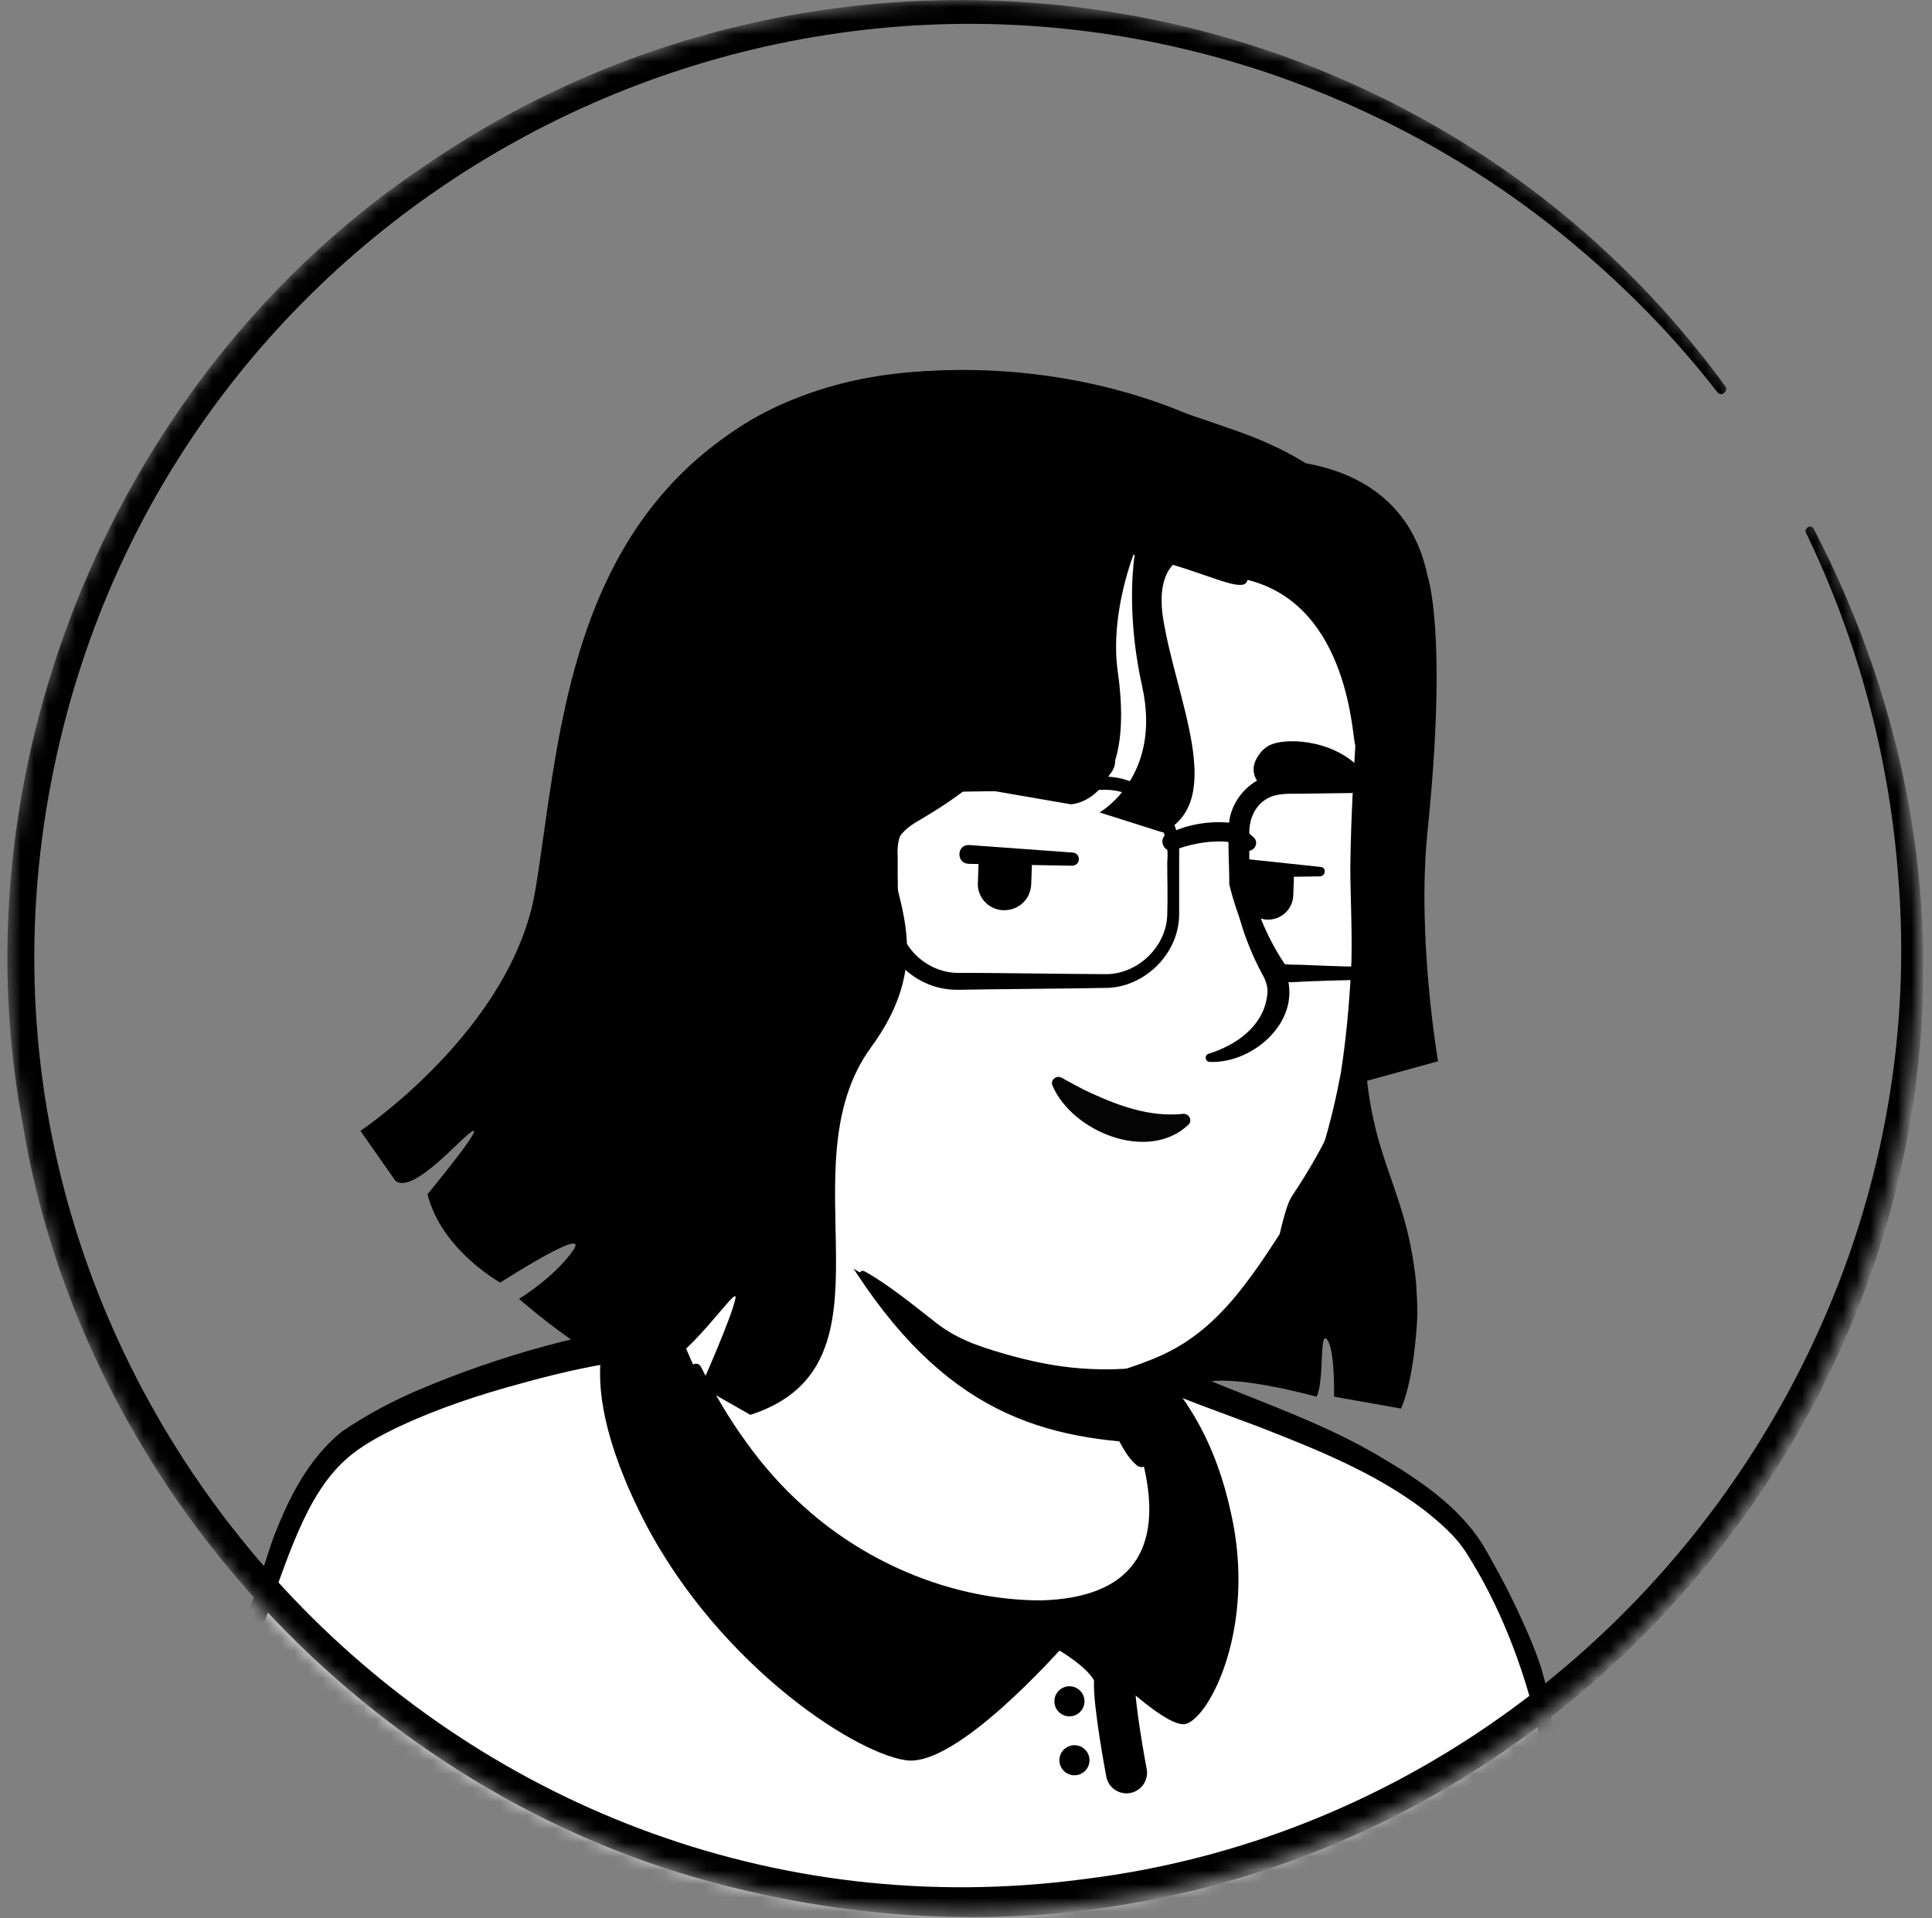 <svg width="141" height="140" viewBox="0 0 141 140" fill="none" xmlns="http://www.w3.org/2000/svg">
<rect x="0" y="0" width="141" height="140" fill="#808080" stroke="none"/>
<mask id="mask0_235_2804" style="mask-type:alpha" maskUnits="userSpaceOnUse" x="0" y="0" width="141" height="140">
<circle cx="70.27" cy="69.77" r="69.77" fill="#D9D9D9"/>
</mask>
<g mask="url(#mask0_235_2804)">
<path d="M108.52 127.372C108.2 127.601 107.834 127.83 107.513 128.059C107.147 128.287 106.827 128.516 106.461 128.699C106.141 128.882 105.866 129.065 105.546 129.248C105.5 129.294 105.455 129.294 105.409 129.34C104.356 129.98 103.258 130.575 102.16 131.124C101.84 131.307 101.474 131.49 101.154 131.627C101.154 131.627 101.108 131.673 101.062 131.673C100.696 131.856 100.33 132.039 99.964 132.222C99.232 132.588 98.454 132.908 97.722 133.229C97.356 133.412 96.945 133.549 96.579 133.686C96.213 133.823 95.801 134.006 95.435 134.144C95.069 134.281 94.657 134.464 94.291 134.601C94.291 134.601 94.291 134.601 94.245 134.601C93.879 134.738 93.468 134.876 93.102 135.013C92.278 135.287 91.409 135.562 90.585 135.836C90.311 135.928 89.99 136.019 89.716 136.111C88.847 136.385 87.977 136.614 87.108 136.797C86.788 136.889 86.468 136.934 86.102 137.026C85.278 137.209 84.409 137.392 83.585 137.575C83.402 137.621 83.265 137.621 83.082 137.667C82.808 137.712 82.487 137.758 82.213 137.804C81.801 137.85 81.435 137.941 81.023 137.987C80.84 138.033 80.657 138.033 80.474 138.078C80.245 138.124 79.971 138.17 79.696 138.17C78.964 138.261 78.187 138.353 77.454 138.444C77.226 138.49 76.951 138.49 76.722 138.536H76.677C76.356 138.582 76.036 138.582 75.716 138.627C75.396 138.673 75.076 138.673 74.755 138.673C74.572 138.673 74.343 138.719 74.16 138.719C73.794 138.719 73.474 138.765 73.154 138.765C72.696 138.765 72.285 138.81 71.827 138.81C71.37 138.81 70.958 138.81 70.5 138.81C70.18 138.81 69.86 138.81 69.54 138.81C50.232 138.536 32.892 130.346 20.494 117.353C20.494 117.353 20.494 117.307 20.448 117.307C19.075 116.072 20.265 109.484 25.801 105.32C32.755 100.059 49.409 96.765 49.409 96.765C49.409 96.765 55.86 95.712 79.788 100.699C93.788 103.627 104.448 107.882 110.396 119.412C111.631 121.791 112.866 125.451 108.52 127.372Z" fill="white"/>
<path d="M79.925 100.196C88.709 101.98 98.088 103.902 105.317 109.712C107.742 111.679 109.343 114.562 110.67 117.353C111.311 118.725 111.951 120.144 112.454 121.653C112.729 122.66 113.141 123.804 112.912 124.993C112.866 125.313 112.592 125.725 112.363 125.954C111.311 127.006 110.167 127.647 109.023 128.47C102.298 133.137 94.566 136.431 86.559 138.17C68.716 142.059 49.409 139.039 33.716 129.66C28.5 126.503 23.696 122.66 19.579 118.13C19.121 117.581 19.121 116.666 19.121 116.072C19.167 114.699 19.533 113.372 19.99 112.137C21.088 109.3 22.507 106.464 24.932 104.496C26.67 103.307 28.546 102.3 30.468 101.477C36.507 98.915 42.866 97.13 49.409 96.398C49.958 96.353 50.049 97.13 49.5 97.222C43.232 98.503 37.01 100.425 31.2 103.032C29.095 104.085 26.853 105 25.16 106.647C23.559 108.385 22.415 110.536 21.5 112.732C20.905 114.059 20.494 116.163 20.677 117.215C23.559 120.647 26.945 123.666 30.605 126.274C50.644 140.274 81.069 141.189 102.389 129.523C104.311 128.47 106.186 127.281 107.971 126.045C108.84 125.451 109.755 124.947 110.441 124.261C110.487 124.215 110.441 124.261 110.441 124.307C110.441 124.353 110.396 124.398 110.396 124.398C110.441 123.849 110.258 123.117 110.03 122.385C109.206 119.732 107.879 116.941 106.461 114.516C104.219 110.902 100.422 108.614 96.579 106.784C93.925 105.549 91.134 104.588 88.298 103.673C85.461 102.758 82.579 101.98 79.696 101.294C78.964 101.111 79.193 100.059 79.925 100.196Z" fill="black"/>
<path d="M123.709 155.739H8.003C8.003 155.739 9.879 136.889 17.016 121.837C19.624 116.347 20.493 108.295 25.663 104.772C30.97 101.157 42.271 98.275 46.206 97.817C48.402 97.543 47.898 97.36 49.454 96.948C49.957 98.321 55.036 111.772 67.206 116.713C77.683 120.968 83.905 118.131 84.866 113.419C85.46 110.399 83.585 105.458 82.624 103.857C82.075 103.399 81.709 102.713 81.526 102.027L81.16 100.517C81.983 100.334 82.761 100.105 83.585 99.876C83.996 99.968 84.454 99.922 84.82 100.151C88.663 102.255 100.238 105.229 106.277 111.589C108.657 114.059 112.362 122.844 112.957 128.563C114.65 144.255 123.709 155.739 123.709 155.739Z" fill="white"/>
<path d="M124.35 156.014C90.036 156.105 41.859 156.517 8.049 156.38C7.637 156.38 7.317 156.014 7.363 155.602C7.775 152.354 8.324 149.197 8.964 145.994C10.657 137.256 13.219 128.654 17.062 120.648C18.618 116.896 19.395 112.962 21.271 109.301C22.369 107.105 24.016 105.001 26.212 103.765C29.735 101.661 33.624 100.334 37.513 99.145C39.846 98.458 42.225 97.818 44.605 97.36C45.794 97.086 46.984 97.132 48.082 96.674C48.676 96.445 49.82 95.759 50.186 96.628C53.526 105.275 59.977 113.465 68.99 116.53C73.657 118.223 81.755 119.641 84.134 113.922C84.866 111.772 84.18 109.439 83.539 107.288C83.173 106.19 82.716 105.047 82.167 104.132L82.304 104.269C81.48 103.582 81.023 102.484 80.886 101.478L80.657 100.563C80.565 100.197 80.794 99.831 81.16 99.739C81.984 99.602 82.807 99.328 83.631 99.099C84.088 99.099 84.82 99.19 85.415 99.511C90.448 101.844 96.167 103.537 100.971 106.465C103.67 108.066 106.415 109.942 108.154 112.641C111.356 117.994 113.415 124.079 114.01 130.256C115.291 139.086 118.859 147.55 123.984 154.824L124.167 155.053L124.258 155.145L124.304 155.19C124.304 155.19 124.304 155.145 124.35 155.282C124.395 155.556 124.395 155.877 124.35 156.014ZM123.114 155.419C123.023 155.556 123.023 155.877 123.114 156.014C123.206 156.105 123.16 156.06 123.16 156.06L123.114 156.014L123.023 155.877L122.84 155.648C119.958 151.256 117.578 146.543 115.84 141.648C114.467 138.033 113.461 134.282 112.912 130.439C112.729 129.066 112.5 127.236 112.18 125.909C111.127 121.517 109.435 117.125 107.01 113.328C106.232 112.092 105.088 111.132 103.944 110.216C100.33 107.471 96.075 105.779 91.866 104.132L87.565 102.53C86.147 101.981 84.454 101.386 83.585 100.517H83.951C83.127 100.792 82.304 101.02 81.48 101.203L81.984 100.38L82.212 101.295C82.395 102.118 82.578 102.85 83.219 103.399C83.265 103.445 83.311 103.491 83.356 103.537C84.591 105.779 85.323 108.112 85.689 110.628C86.467 114.975 83.722 118.406 79.513 119.23C73.703 120.373 66.748 117.857 61.944 114.609C55.905 110.354 51.559 104.04 48.905 97.223L49.729 97.635C49.317 97.772 49.042 97.909 48.631 98.092C48.219 98.321 47.716 98.458 47.258 98.55C47.304 98.824 47.167 98.001 47.35 99.099C46.48 99.19 45.794 99.236 44.971 99.419C42.637 99.785 40.304 100.334 38.016 100.975C34.951 101.798 31.931 102.805 29.095 104.132C27.677 104.818 26.304 105.55 25.252 106.511C24.154 107.471 23.284 108.752 22.552 110.125C20.402 114.288 19.35 119.275 17.154 123.484C12.578 133.687 10.016 144.805 8.781 155.922L8.095 155.19C41.31 155.053 89.35 155.236 123.114 155.419Z" fill="black"/>
<path d="M86.559 125.818C84.958 126.275 79.376 120.465 78.232 119.458C77.18 120.648 69.768 129.02 66.108 128.471C62.082 127.876 51.788 120.968 46.572 110.125C43.69 104.177 43.598 100.563 43.919 98.595C44.056 97.68 44.331 97.086 44.468 96.765C44.925 95.713 48.219 91.641 49.043 91.687V91.733C49.455 96.125 50.873 100.38 53.252 104.086C56.18 108.615 60.801 114.059 67.252 116.667C77.729 120.922 83.174 116.713 84.089 112.001C84.683 108.981 83.631 105.412 82.67 103.811C82.121 103.354 81.755 102.667 81.572 101.981L81.206 100.471C82.03 100.288 82.808 100.059 83.631 99.831C83.86 99.739 84.134 99.693 84.363 99.602C84.5 99.785 84.683 99.968 84.821 100.151C86.742 102.347 88.755 105.367 89.853 110.491C91.683 118.68 88.344 125.269 86.559 125.818Z" fill="black"/>
<path d="M78.095 119.184C78.095 119.184 81.435 121.105 81.343 122.706C81.252 124.308 82.212 129.386 82.212 129.386" stroke="black" stroke-width="3" stroke-miterlimit="10" stroke-linecap="round" stroke-linejoin="round"/>
<path d="M78.049 125.268C78.656 125.268 79.147 124.777 79.147 124.17C79.147 123.564 78.656 123.072 78.049 123.072C77.443 123.072 76.951 123.564 76.951 124.17C76.951 124.777 77.443 125.268 78.049 125.268Z" fill="black"/>
<path d="M78.415 129.569C79.021 129.569 79.513 129.078 79.513 128.471C79.513 127.865 79.021 127.373 78.415 127.373C77.808 127.373 77.316 127.865 77.316 128.471C77.316 129.078 77.808 129.569 78.415 129.569Z" fill="black"/>
<path d="M30.651 155.739L28.592 138.765" stroke="#544D4D" stroke-width="3" stroke-miterlimit="10" stroke-linecap="round" stroke-linejoin="round"/>
<path d="M110.579 133C110.579 133 109.206 136.34 109.618 139.68C110.03 143.02 111.219 147.915 109.526 155.739" stroke="#544D4D" stroke-width="3" stroke-miterlimit="10" stroke-linecap="round" stroke-linejoin="round"/>
<path d="M49.042 91.687C49.042 91.687 63.82 87.112 84.408 99.556C84.408 99.556 90.081 114.837 86.558 117.17C83.035 119.504 71.963 119.732 64.231 117.17C56.454 114.654 46.48 102.072 49.042 91.687Z" fill="black"/>
<path d="M84.225 112.366C83.265 117.078 77.042 119.915 66.565 115.66C55.676 111.268 50.964 100.791 49.774 97.68C56.225 85.601 51.742 77.229 51.742 77.229C66.611 75.948 79.605 93.333 79.605 93.333L81.618 101.934C81.801 102.667 82.167 103.307 82.716 103.765C83.676 105.457 84.82 109.346 84.225 112.366Z" fill="white"/>
<path d="M49.545 97.817C50.415 96.49 50.964 94.934 51.33 93.424C52.016 90.267 52.245 87.065 52.291 83.862V82.673C52.153 81.483 51.742 80.248 51.284 79.15C50.689 77.686 52.84 76.771 53.526 78.235C53.617 78.418 53.617 78.738 53.617 78.921C53.755 85.143 54.029 93.15 50.094 98.32C49.82 98.594 49.271 98.183 49.545 97.817Z" fill="black"/>
<path d="M80.107 93.242C80.793 93.653 81.022 94.203 81.114 94.751C81.388 95.85 81.297 97.039 81.571 98.183C81.8 99.281 82.486 100.333 82.669 101.477C82.898 102.667 83.584 105.183 83.859 106.418C83.95 106.693 83.767 107.013 83.447 107.059C83.264 107.104 83.127 107.059 82.989 106.967C82.395 106.464 82.12 105.961 81.754 105.32C81.159 104.222 80.748 103.216 80.382 101.98C80.061 100.882 80.198 99.693 79.924 98.549C79.695 97.451 79.055 96.399 78.826 95.255C78.689 94.706 78.643 94.111 79.055 93.425C79.329 93.15 79.787 93.059 80.107 93.242Z" fill="black"/>
<path d="M83.401 105.32C74.663 104.863 67.525 102.117 60.571 89.719C66.427 94.889 73.336 96.856 80.611 97.771L81.571 101.98C81.754 102.712 82.852 104.863 83.401 105.32Z" fill="black"/>
<path d="M83.036 103.627C84.592 106.556 85.507 110.216 84.546 113.464C83.814 115.752 81.709 117.444 79.422 118.085C74.115 119.503 67.984 117.261 63.271 114.745C57.461 111.497 53.16 106.052 50.415 100.105C50.232 99.647 50.873 99.281 51.147 99.739C52.108 101.66 53.206 103.536 54.441 105.229C55.677 106.967 57.095 108.569 58.696 109.987C63.363 114.196 69.677 116.804 75.99 116.804C82.487 116.621 84.958 113.19 83.448 106.876C83.219 105.869 82.853 104.817 82.35 103.948C82.075 103.582 82.762 103.17 83.036 103.627Z" fill="black"/>
<path d="M100.742 48.679C101.566 52.522 99.964 54.261 99.964 64.555C99.964 69.725 100.422 73.019 98.912 79.287C98.226 82.169 96.075 85.692 94.611 88.346C93.147 90.999 94.108 95.437 91.637 97.496C84.226 103.673 75.258 101.934 67.115 96.718C66.794 96.535 65.01 94.431 64.461 94.019C62.585 92.601 59.474 91.091 58.559 90.176C55.997 87.659 57.919 83.222 56.363 80.614C54.35 77.274 51.925 79.973 49.317 77.091C45.703 73.156 41.356 65.241 43.507 51.241C46.984 28.548 64.964 25.895 78.278 28.411C91.683 30.973 98.546 38.568 100.742 48.679Z" fill="white"/>
<path d="M51.605 81.163C50.553 79.424 49.226 77.915 47.99 76.267C46.16 73.751 44.788 70.96 43.873 68.032C39.938 55.45 42.089 39.071 53.801 31.294C64.507 24.065 85.324 26.352 94.611 35.274C98.729 38.98 102.709 46.712 101.84 52.294C101.062 56.274 100.376 60.209 100.513 64.281C100.513 66.294 100.742 68.307 100.742 70.365C100.879 74.483 100.147 78.647 98.592 82.49C97.814 84.411 96.853 86.241 95.801 88.026C95.618 88.3 95.481 88.712 95.389 89.215C95.023 90.679 94.84 92.143 94.52 93.653C94.154 95.254 93.742 97.085 92.37 98.274C88.572 101.339 83.494 102.254 78.781 101.888C75.487 101.614 72.285 100.745 69.311 99.326C66.703 97.771 64.964 95.254 62.768 93.241C62.539 93.013 62.814 92.647 63.089 92.784C64.69 93.653 66.611 95.209 68.075 96.353C69.677 97.679 71.324 98.228 73.2 98.777C75.075 99.326 76.997 99.738 78.918 99.875C83.174 100.196 87.749 99.418 91.18 96.764C92.095 95.895 92.415 94.522 92.736 93.241C93.147 91.503 93.376 89.673 93.971 87.98C94.062 87.705 94.245 87.339 94.383 87.156C95.481 85.509 96.487 83.771 97.311 81.986C99.004 78.372 99.873 74.437 99.873 70.457C99.873 68.444 99.69 66.431 99.644 64.418C99.598 61.352 99.552 58.287 99.827 55.222C99.964 53.712 100.193 52.294 100.147 50.83C99.552 45.614 97.082 40.49 93.422 36.738C85.507 28.686 70.5 26.398 60.115 30.241C47.853 34.816 44.651 47.215 43.964 59.065C43.507 66.156 45.657 73.111 51.01 78.006L53.16 80.248C53.892 81.071 52.337 82.261 51.605 81.163Z" fill="black"/>
<path d="M57.004 66.614C57.004 66.614 55.585 59.751 48.906 60.575C43.141 61.306 41.128 75.124 54.213 78.967" fill="white"/>
<path d="M53.618 72.973C52.566 72.378 51.834 71.372 51.788 70.136C51.834 69.222 51.971 68.169 51.742 67.254C51.605 66.385 50.69 66.156 50.004 66.202C49.272 66.339 48.814 67.254 48.677 67.986C48.677 68.032 48.631 68.169 48.631 68.215C48.585 68.444 48.219 68.444 48.128 68.215C47.533 66.431 48.86 64.463 50.781 64.692C53.481 64.875 53.847 67.712 53.343 69.862C53.069 70.777 53.435 71.601 53.938 72.378L54.03 72.516C54.258 72.79 53.892 73.156 53.618 72.973Z" fill="black"/>
<path d="M90.219 61.764C90.906 65.013 92.187 68.032 93.788 70.869C95.206 74.346 91.546 77.64 88.298 77.503C87.932 77.503 87.886 77 88.206 76.908C90.265 76.268 92.141 74.895 92.461 72.79C92.599 72.15 92.415 71.601 92.095 71.052C90.585 68.215 89.67 64.967 89.899 61.764C89.899 61.536 90.219 61.536 90.219 61.764Z" fill="black"/>
<path d="M56.774 66.66C55.722 63.96 53.434 61.398 50.369 61.444C50.095 61.398 49.637 61.49 49.362 61.49C48.585 61.535 47.944 61.81 47.349 62.359C44.421 65.287 44.925 70.457 47.304 73.705C48.127 74.849 49.179 75.856 50.369 76.679C51.559 77.503 52.885 78.143 54.304 78.692C54.624 78.784 54.487 79.287 54.166 79.241C51.101 78.601 48.173 77.091 46.16 74.575C43.049 70.823 42.408 64.555 46.114 60.895C46.938 60.163 48.081 59.614 49.225 59.614C49.591 59.614 50.14 59.522 50.506 59.614C52.428 59.705 54.258 60.666 55.447 62.176C56.5 63.457 57.095 65.013 57.278 66.568C57.278 66.843 56.866 66.934 56.774 66.66Z" fill="black"/>
<path d="M86.742 82.078C83.814 84.869 78.278 82.627 76.814 79.242C76.631 78.83 77.089 78.464 77.455 78.647C78.232 79.059 78.919 79.471 79.651 79.791C81.755 80.752 83.951 81.529 86.285 81.301C86.742 81.209 87.062 81.758 86.742 82.078Z" fill="#040404"/>
<path d="M75.304 63.183C75.304 63.229 75.304 63.275 75.304 63.275L75.258 64.556C75.212 65.654 74.297 66.477 73.199 66.431C72.101 66.386 71.278 65.425 71.369 64.373L71.415 63.092C71.415 62.863 71.507 62.588 71.598 62.405L75.258 62.588C75.258 62.771 75.304 62.954 75.304 63.183Z" fill="black"/>
<path d="M94.428 64.19L94.383 65.379C94.337 66.386 93.468 67.164 92.461 67.118C91.455 67.072 90.677 66.203 90.723 65.196L90.768 64.007C90.768 63.778 90.814 63.549 90.906 63.366L94.337 63.504C94.383 63.732 94.428 63.961 94.428 64.19Z" fill="black"/>
<path d="M79.879 56.915C80.886 57.053 81.663 56 81.297 54.994C81.115 54.445 80.794 53.941 80.291 53.621C78.735 52.66 72.925 52.569 69.86 54.765C67.115 56.778 75.304 56.275 79.879 56.915Z" fill="black"/>
<path d="M92.552 57.418C91.728 57.418 91.225 56.366 91.637 55.497C91.866 55.039 92.186 54.628 92.643 54.399C94.062 53.712 97.859 54.124 99.552 56.458C101.062 58.516 96.349 57.373 92.552 57.418Z" fill="black"/>
<path d="M78.232 63.184L70.683 63.047C69.768 63.001 69.814 61.628 70.729 61.674L78.278 62.223C78.919 62.269 78.873 63.184 78.232 63.184Z" fill="black"/>
<path d="M96.35 63.961L90.768 64.052C89.853 64.052 89.807 62.725 90.722 62.68C90.768 62.68 90.768 62.68 90.814 62.68L96.396 63.275C96.807 63.32 96.762 63.915 96.35 63.961Z" fill="black"/>
<path d="M99.554 74.438C99.645 77.138 99.783 78.876 99.783 78.876L104.953 77.458C104.953 77.458 103.397 68.49 104.175 60.758C105.685 46.118 104.175 42 104.175 42C103.397 38.203 100.881 34.817 95.299 33.811C93.606 32.758 91.731 31.935 89.672 31.249C82.306 28.641 66.11 23.196 53.665 31.386C41.221 39.575 40.763 54.811 39.07 64.968C37.378 75.124 26.306 82.536 26.306 82.536L28.868 86.196C30.24 87.203 33.946 82.673 34.541 82.536C35.136 82.399 31.201 87.157 31.201 87.157C32.208 91.229 36.508 93.608 36.508 93.608C36.508 93.608 43.188 89.307 41.816 91.275C40.443 93.242 37.881 94.798 37.881 94.798C37.881 94.798 44.561 100.7 47.306 100.196C50.051 99.693 53.985 93.425 53.665 94.798C53.391 96.17 51.149 101.203 51.149 101.203L54.763 103.262C66.155 99.602 57.096 85.236 63.593 76.405C70.044 67.575 61.809 62.863 66.979 59.935C68.306 59.157 69.587 58.334 70.731 57.419L78.142 58.7C78.142 58.7 82.946 58.608 81.574 49C81.07 45.477 82.26 41.726 82.717 40.49C82.763 40.49 82.763 40.49 82.809 40.49C82.626 41.726 82.306 45.386 83.358 50.098C84.822 56.732 80.247 59.294 80.247 59.294L84.868 60.758C89.58 58.425 85.783 50.968 84.868 45.02C84.593 43.098 84.959 41.909 85.6 41.222C88.802 42.183 90.861 43.281 91.044 42.321C98.593 44.196 98.685 54.124 98.913 54.399C98.822 56.229 98.593 59.34 98.547 63.366C98.547 65.242 98.731 68.856 98.593 70.961C98.456 73.523 98.227 75.902 97.861 78.281C97.175 81.941 96.123 85.784 94.613 88.164C91.593 92.876 89.214 96.856 84.868 98.87C80.567 100.837 75.672 101.249 75.672 101.249C75.672 101.249 77.044 102.118 80.293 102.301C83.541 102.484 85.874 101.203 88.253 100.837C90.632 100.425 96.077 101.935 96.077 101.935C96.672 100.883 96.26 96.994 96.855 97.771C97.45 98.549 97.358 101.935 97.358 101.935L102.253 102.804C103.306 100.334 103.443 95.941 103.443 95.941C103.443 95.209 103.397 94.477 103.351 93.654C102.574 85.876 99.508 84.549 99.554 74.438Z" fill="black"/>
<path d="M80.566 72.104C78.461 72.15 71.965 72.195 69.951 72.241C66.474 72.287 63.867 69.267 64.187 65.836C64.233 64.692 64.187 63.091 64.233 61.947C64.324 58.973 66.978 56.457 69.951 56.548L77.683 56.64C78.278 56.64 79.971 56.686 80.566 56.686C83.037 56.64 85.37 58.47 85.919 60.895C86.102 61.581 86.056 62.313 86.056 62.908V66.797C86.01 69.679 83.448 72.15 80.566 72.104ZM80.566 71.097C82.945 71.189 85.141 69.13 85.187 66.751C85.233 65.516 85.187 64.189 85.187 62.908C85.461 60.117 83.357 57.555 80.52 57.646C78.553 57.692 71.965 57.738 69.906 57.784C67.435 57.784 65.331 60.025 65.514 62.496C65.514 62.816 65.514 63.64 65.514 63.96C65.559 64.967 65.422 66.705 65.651 67.62C66.108 69.542 67.938 71.006 69.906 71.006H70.867C72.193 71.006 79.193 71.097 80.566 71.097Z" fill="black"/>
<path d="M99.004 57.875L95.389 57.921C94.383 57.967 93.193 57.784 92.324 58.379C91.501 58.928 91.135 59.934 91.18 60.895C91.18 62.085 91.18 63.32 91.135 64.509L91.089 64.326C91.729 66.568 92.599 68.719 93.925 70.594L93.468 70.32C93.834 70.411 94.474 70.411 94.841 70.411C96.213 70.457 97.814 70.549 99.187 70.549C100.468 70.549 101.703 69.588 101.978 68.307C102.069 67.941 102.069 67.3 102.069 66.934C102.069 64.967 102.115 63.045 102.023 61.078C102.115 59.34 100.788 57.784 99.004 57.875ZM99.004 56.503C101.429 56.503 103.121 58.836 102.71 61.124C102.618 63.091 102.664 65.013 102.664 66.98C102.893 69.268 101.52 71.326 99.141 71.509C98.135 71.555 97.174 71.555 96.213 71.601C95.71 71.601 94.474 71.692 94.017 71.692C93.788 71.738 93.422 71.692 93.193 71.692C93.01 71.692 92.827 71.555 92.736 71.418C91.318 69.313 90.311 66.98 89.716 64.555C89.716 63 89.579 61.444 89.716 59.889C89.991 58.059 91.638 56.503 93.514 56.457C94.795 56.411 97.723 56.503 99.004 56.503Z" fill="black"/>
<path d="M85.553 60.712C86.788 60.163 88.161 59.934 89.534 60.026C89.991 60.071 90.448 60.209 90.86 60.575L91.455 61.078C92.05 61.581 91.318 62.45 90.723 61.947C89.991 61.306 89.122 61.398 88.252 61.444C87.383 61.535 86.56 61.718 85.736 62.038C84.958 62.359 84.455 61.215 85.187 60.849L85.553 60.712Z" fill="black"/>
<path d="M64.965 62.359C64.644 63.091 64.278 63.182 63.684 63.137L62.357 63.182C59.703 63.182 57.004 63.137 54.35 62.725C53.435 62.679 53.389 61.398 54.304 61.352L64.919 60.986C65.239 60.986 65.468 61.307 65.331 61.581L64.965 62.359Z" fill="black"/>
<path d="M132.356 38.569C160.128 92.052 111.311 152.399 53.115 137.667C26.99 131.17 5.99 108.523 1.644 81.941C-3.297 55.497 8.644 27.085 30.971 12.124C61.579 -8.921 103.99 -1.921 125.905 28.183C126.043 28.32 125.997 28.549 125.814 28.686C125.677 28.824 125.448 28.778 125.311 28.595C122.291 24.706 118.86 21.183 115.108 18.026C108.932 12.765 101.703 8.647 94.062 5.856C55.173 -8.235 12.487 15.19 3.977 55.863C-5.63 101.432 33.121 143.386 79.33 137.118C114.971 132.634 141.461 99.739 138.533 63.961C137.892 55.314 135.605 46.758 131.807 38.889C131.716 38.752 131.807 38.569 131.945 38.477C132.082 38.386 132.265 38.432 132.356 38.569Z" fill="black"/>
</g>
</svg>

